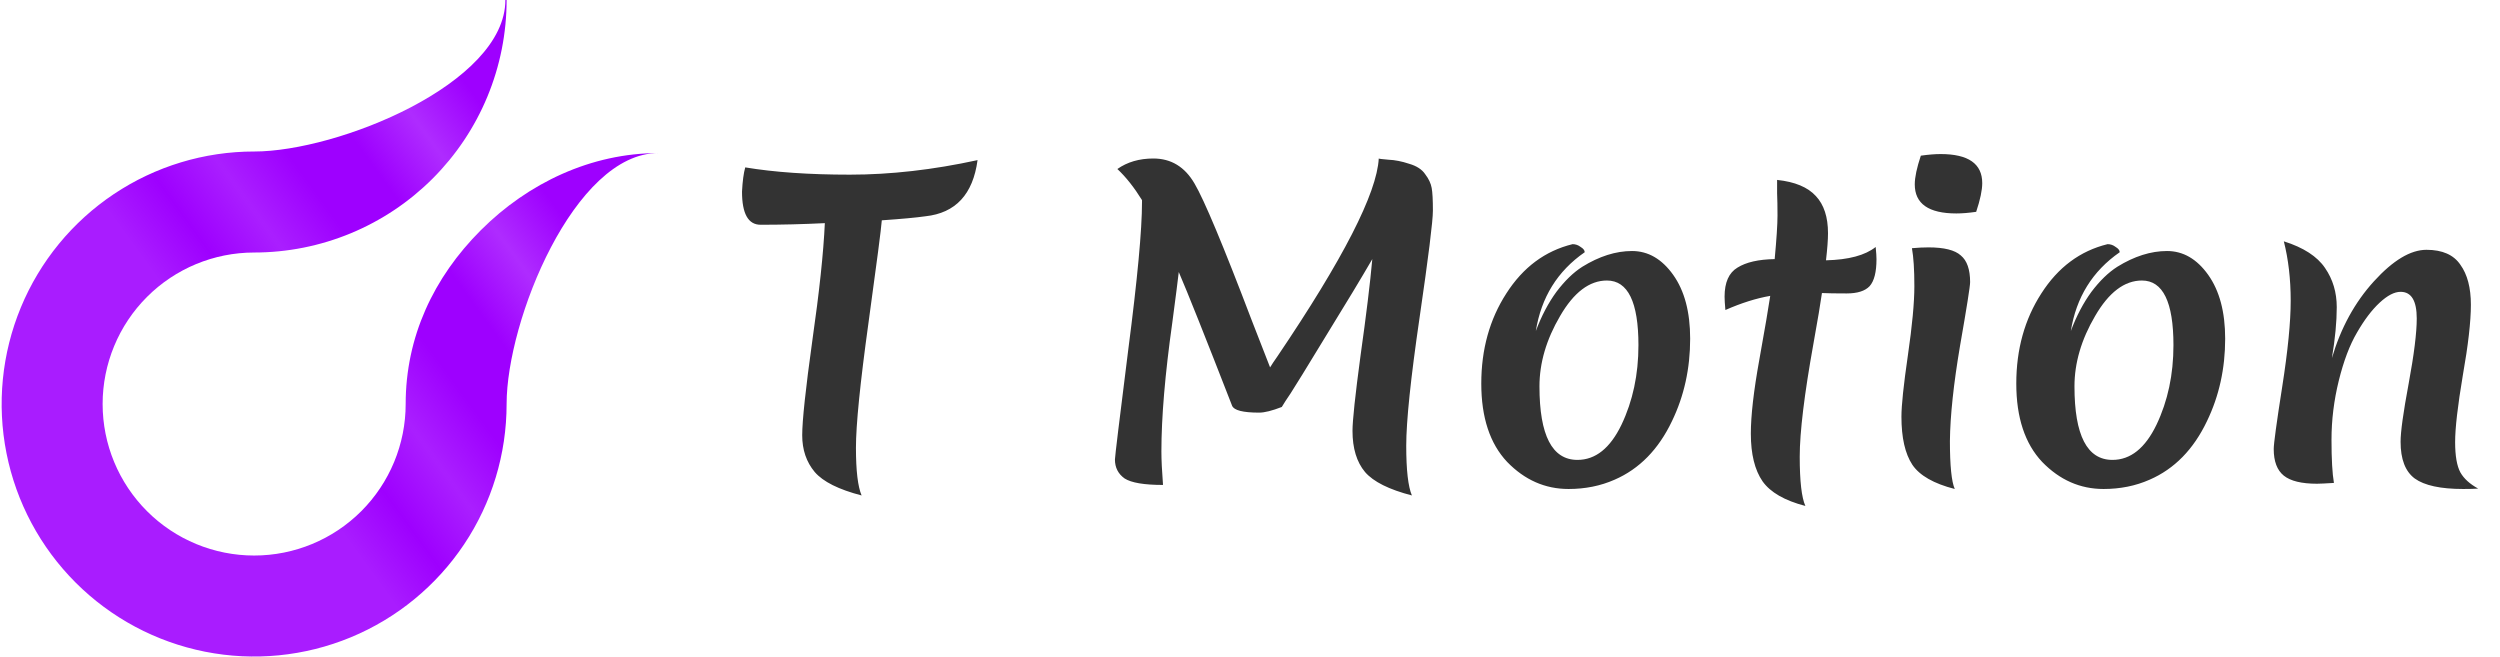 <svg width="180" height="47.27" viewBox="0 0 792 208" fill="none" xmlns="http://www.w3.org/2000/svg">
    <path
        d="M235.06 60.712C235.231 57.384 235.572 54.824 236.084 53.032C245.3 54.568 256.351 55.336 269.236 55.336C282.121 55.336 295.604 53.8 309.684 50.728C308.233 61.566 302.729 67.496 293.172 68.52C290.185 68.947 285.577 69.374 279.348 69.8C279.177 72.275 277.769 83.112 275.124 102.312C272.479 121.427 271.156 134.611 271.156 141.864C271.156 149.118 271.753 154.152 272.948 156.968C265.695 155.091 260.745 152.616 258.1 149.544C255.455 146.387 254.132 142.504 254.132 137.896C254.132 133.288 255.199 123.304 257.332 107.944C259.551 92.499 260.873 80.083 261.3 70.696C254.388 71.038 247.604 71.208 240.948 71.208C237.023 71.208 235.06 67.71 235.06 60.712ZM406.074 128.936C403.002 130.131 400.613 130.728 398.906 130.728C393.786 130.728 390.927 130.003 390.33 128.552C381.797 106.622 376.165 92.499 373.434 86.184C373.178 88.488 372.495 93.822 371.386 102.184C369.082 118.568 367.93 132.179 367.93 143.016C367.93 145.662 368.101 149.203 368.442 153.64C362.469 153.64 358.415 152.958 356.282 151.592C354.234 150.142 353.21 148.136 353.21 145.576C353.21 144.723 354.618 133.118 357.434 110.76C360.335 88.403 361.786 72.83 361.786 64.04V63.4C359.311 59.39 356.709 56.104 353.978 53.544C357.135 51.326 360.933 50.216 365.37 50.216C371.002 50.216 375.354 52.862 378.426 58.152C381.498 63.358 387.514 77.736 396.474 101.288L402.362 116.392C402.874 115.539 403.642 114.387 404.666 112.936C425.487 82.131 436.197 61.224 436.794 50.216C436.794 50.302 437.818 50.43 439.866 50.6C441.914 50.686 444.09 51.112 446.394 51.88C448.783 52.563 450.49 53.672 451.514 55.208C452.623 56.659 453.306 58.11 453.562 59.56C453.818 60.926 453.946 63.315 453.946 66.728C453.946 70.056 452.538 81.363 449.722 100.648C446.906 119.934 445.498 133.459 445.498 141.224C445.498 148.904 446.095 154.152 447.29 156.968C440.037 155.091 435.087 152.616 432.442 149.544C429.797 146.387 428.474 142.035 428.474 136.488C428.474 133.246 429.327 125.267 431.034 112.552C432.826 99.838 434.063 89.683 434.746 82.088C431.333 87.976 426.469 96.04 420.154 106.28C413.925 116.52 410.17 122.622 408.89 124.584C407.61 126.462 406.671 127.912 406.074 128.936ZM509.083 88.872C503.536 88.872 498.587 92.627 494.235 100.136C489.883 107.56 487.707 114.984 487.707 122.408C487.707 137.939 491.718 145.704 499.739 145.704C505.456 145.704 510.107 141.992 513.691 134.568C517.275 127.059 519.067 118.654 519.067 109.352C519.067 95.699 515.739 88.872 509.083 88.872ZM498.203 77.352C499.142 77.352 499.995 77.651 500.763 78.248C501.616 78.76 502.043 79.315 502.043 79.912C493.424 85.886 488.262 94.206 486.555 104.872C488.347 100.094 490.523 95.955 493.083 92.456C495.728 88.958 498.459 86.312 501.275 84.52C506.651 81.192 511.899 79.528 517.019 79.528C522.139 79.528 526.491 82.046 530.075 87.08C533.659 92.115 535.451 98.856 535.451 107.304C535.451 116.776 533.531 125.48 529.691 133.416C525.424 142.376 519.366 148.563 511.515 151.976C507.078 153.939 502.214 154.92 496.923 154.92C489.499 154.92 483.014 152.062 477.467 146.344C472.006 140.542 469.275 132.264 469.275 121.512C469.275 110.675 471.92 101.16 477.211 92.968C482.502 84.691 489.499 79.486 498.203 77.352ZM577.203 92.84C576.776 95.912 575.88 101.246 574.515 108.84C571.614 124.968 570.163 136.915 570.163 144.68C570.163 152.446 570.76 157.651 571.955 160.296C565.384 158.59 560.862 155.987 558.387 152.488C555.912 148.904 554.675 143.87 554.675 137.384C554.675 131.667 555.571 123.859 557.363 113.96C559.155 103.976 560.307 97.235 560.819 93.736C556.382 94.504 551.646 95.998 546.611 98.216C546.44 96.339 546.355 94.931 546.355 93.992C546.355 89.47 547.72 86.398 550.451 84.776C553.182 83.07 557.107 82.174 562.227 82.088C562.824 75.688 563.123 71.08 563.123 68.264C563.123 65.448 563.08 63.102 562.995 61.224C562.995 59.347 562.995 57.939 562.995 57C568.627 57.598 572.723 59.304 575.283 62.12C577.843 64.851 579.123 68.776 579.123 73.896C579.123 75.944 578.91 78.803 578.483 82.472C585.651 82.302 590.899 80.894 594.227 78.248C594.398 79.955 594.483 81.235 594.483 82.088C594.483 86.184 593.758 89.043 592.307 90.664C590.856 92.2 588.424 92.968 585.011 92.968C581.598 92.968 578.995 92.926 577.203 92.84ZM624.146 89.384C624.146 90.664 623.079 97.406 620.946 109.608C618.898 121.726 617.831 131.752 617.746 139.688C617.746 147.539 618.258 152.616 619.282 154.92C612.626 153.214 608.146 150.654 605.842 147.24C603.538 143.742 602.386 138.664 602.386 132.008C602.386 128.424 603.069 121.939 604.434 112.552C605.799 103.166 606.482 95.87 606.482 90.664C606.482 85.459 606.226 81.448 605.714 78.632C607.591 78.462 609.341 78.376 610.962 78.376C615.911 78.376 619.325 79.23 621.202 80.936C623.165 82.558 624.146 85.374 624.146 89.384ZM626.066 67.112C623.677 67.454 621.586 67.624 619.794 67.624C611.005 67.624 606.61 64.552 606.61 58.408C606.61 56.19 607.25 53.16 608.53 49.32C610.919 48.979 613.01 48.808 614.802 48.808C623.591 48.808 627.986 51.88 627.986 58.024C627.986 60.243 627.346 63.272 626.066 67.112ZM678.583 88.872C673.036 88.872 668.087 92.627 663.735 100.136C659.383 107.56 657.207 114.984 657.207 122.408C657.207 137.939 661.218 145.704 669.239 145.704C674.956 145.704 679.607 141.992 683.191 134.568C686.775 127.059 688.567 118.654 688.567 109.352C688.567 95.699 685.239 88.872 678.583 88.872ZM667.703 77.352C668.642 77.352 669.495 77.651 670.263 78.248C671.116 78.76 671.543 79.315 671.543 79.912C662.924 85.886 657.762 94.206 656.055 104.872C657.847 100.094 660.023 95.955 662.583 92.456C665.228 88.958 667.959 86.312 670.775 84.52C676.151 81.192 681.399 79.528 686.519 79.528C691.639 79.528 695.991 82.046 699.575 87.08C703.159 92.115 704.951 98.856 704.951 107.304C704.951 116.776 703.031 125.48 699.191 133.416C694.924 142.376 688.866 148.563 681.015 151.976C676.578 153.939 671.714 154.92 666.423 154.92C658.999 154.92 652.514 152.062 646.967 146.344C641.506 140.542 638.775 132.264 638.775 121.512C638.775 110.675 641.42 101.16 646.711 92.968C652.002 84.691 658.999 79.486 667.703 77.352ZM768.719 79.144C773.754 79.144 777.338 80.723 779.471 83.88C781.69 86.952 782.799 91.176 782.799 96.552C782.799 101.843 781.946 109.31 780.239 118.952C778.618 128.595 777.807 135.635 777.807 140.072C777.807 144.424 778.362 147.624 779.471 149.672C780.58 151.635 782.458 153.342 785.103 154.792C783.994 154.878 782.415 154.92 780.367 154.92C773.199 154.92 768.079 153.811 765.007 151.592C762.02 149.374 760.527 145.491 760.527 139.944C760.527 136.787 761.38 130.643 763.087 121.512C764.794 112.296 765.647 105.427 765.647 100.904C765.647 95.272 763.94 92.456 760.527 92.456C758.564 92.456 756.346 93.608 753.871 95.912C751.396 98.216 749.007 101.374 746.703 105.384C744.399 109.31 742.479 114.387 740.943 120.616C739.407 126.846 738.639 133.075 738.639 139.304C738.639 145.448 738.895 150.014 739.407 153C736.676 153.171 734.884 153.256 734.031 153.256C729.167 153.256 725.668 152.403 723.535 150.696C721.402 148.99 720.335 146.174 720.335 142.248C720.335 140.542 721.231 133.971 723.023 122.536C724.815 111.102 725.711 102.014 725.711 95.272C725.711 88.446 724.986 82.174 723.535 76.456C729.764 78.419 734.116 81.235 736.591 84.904C739.066 88.488 740.303 92.627 740.303 97.32C740.303 101.928 739.791 107.304 738.767 113.448C741.583 103.891 746.02 95.784 752.079 89.128C758.138 82.472 763.684 79.144 768.719 79.144Z"
        fill="#333333" />
    <path
        d="M160.48 128.003C160.48 101.495 181.991 48.5 208.5 48.5H208.568C187.351 48.5 167.317 57.928 152.314 72.931C137.311 87.933 128.501 106.786 128.5 128.003C128.5 140.733 123.443 152.942 114.442 161.944C105.44 170.946 93.231 176.003 80.501 176.003C67.771 176.006 55.56 170.951 46.557 161.951C37.553 152.951 32.494 140.743 32.491 128.013C32.489 115.282 37.544 103.072 46.544 94.069C55.544 85.065 67.752 80.006 80.482 80.003C90.988 80.003 101.391 77.933 111.097 73.913C120.803 69.892 129.622 63.999 137.05 56.57C144.479 49.141 150.371 40.322 154.392 30.615C158.412 20.909 160.48 10.506 160.48 0H160.091C160.091 26.505 107.015 47.993 80.502 48.003V47.998C64.679 47.998 49.212 52.69 36.056 61.48C22.9 70.27 12.646 82.764 6.591 97.382C0.535 112 -1.05 128.085 2.037 143.604C5.123 159.122 12.742 173.377 23.929 184.566C35.117 195.754 49.371 203.374 64.89 206.462C80.408 209.55 96.493 207.966 111.112 201.912C125.73 195.858 138.225 185.605 147.016 172.45C155.808 159.294 160.479 143.825 160.48 128.003Z"
        fill="url(#paint0_linear_65_630)" />
    <defs>
        <linearGradient id="paint0_linear_65_630" x1="23.394" y1="154.776" x2="189.378" y2="33.928"
            gradientUnits="userSpaceOnUse">
            <stop offset="0.295" stop-color="#9E00FF" stop-opacity="0.89" />
            <stop offset="0.384" stop-color="#9E00FF" />
            <stop offset="0.477" stop-color="#9E00FF" stop-opacity="0.88" />
            <stop offset="0.571" stop-color="#9E00FF" />
            <stop offset="0.666" stop-color="#9E00FF" />
            <stop offset="0.761" stop-color="#9E00FF" stop-opacity="0.83" />
            <stop offset="0.857" stop-color="#9E00FF" />
            <stop offset="0.868" stop-color="#9E00FF" />
        </linearGradient>
    </defs>
</svg>